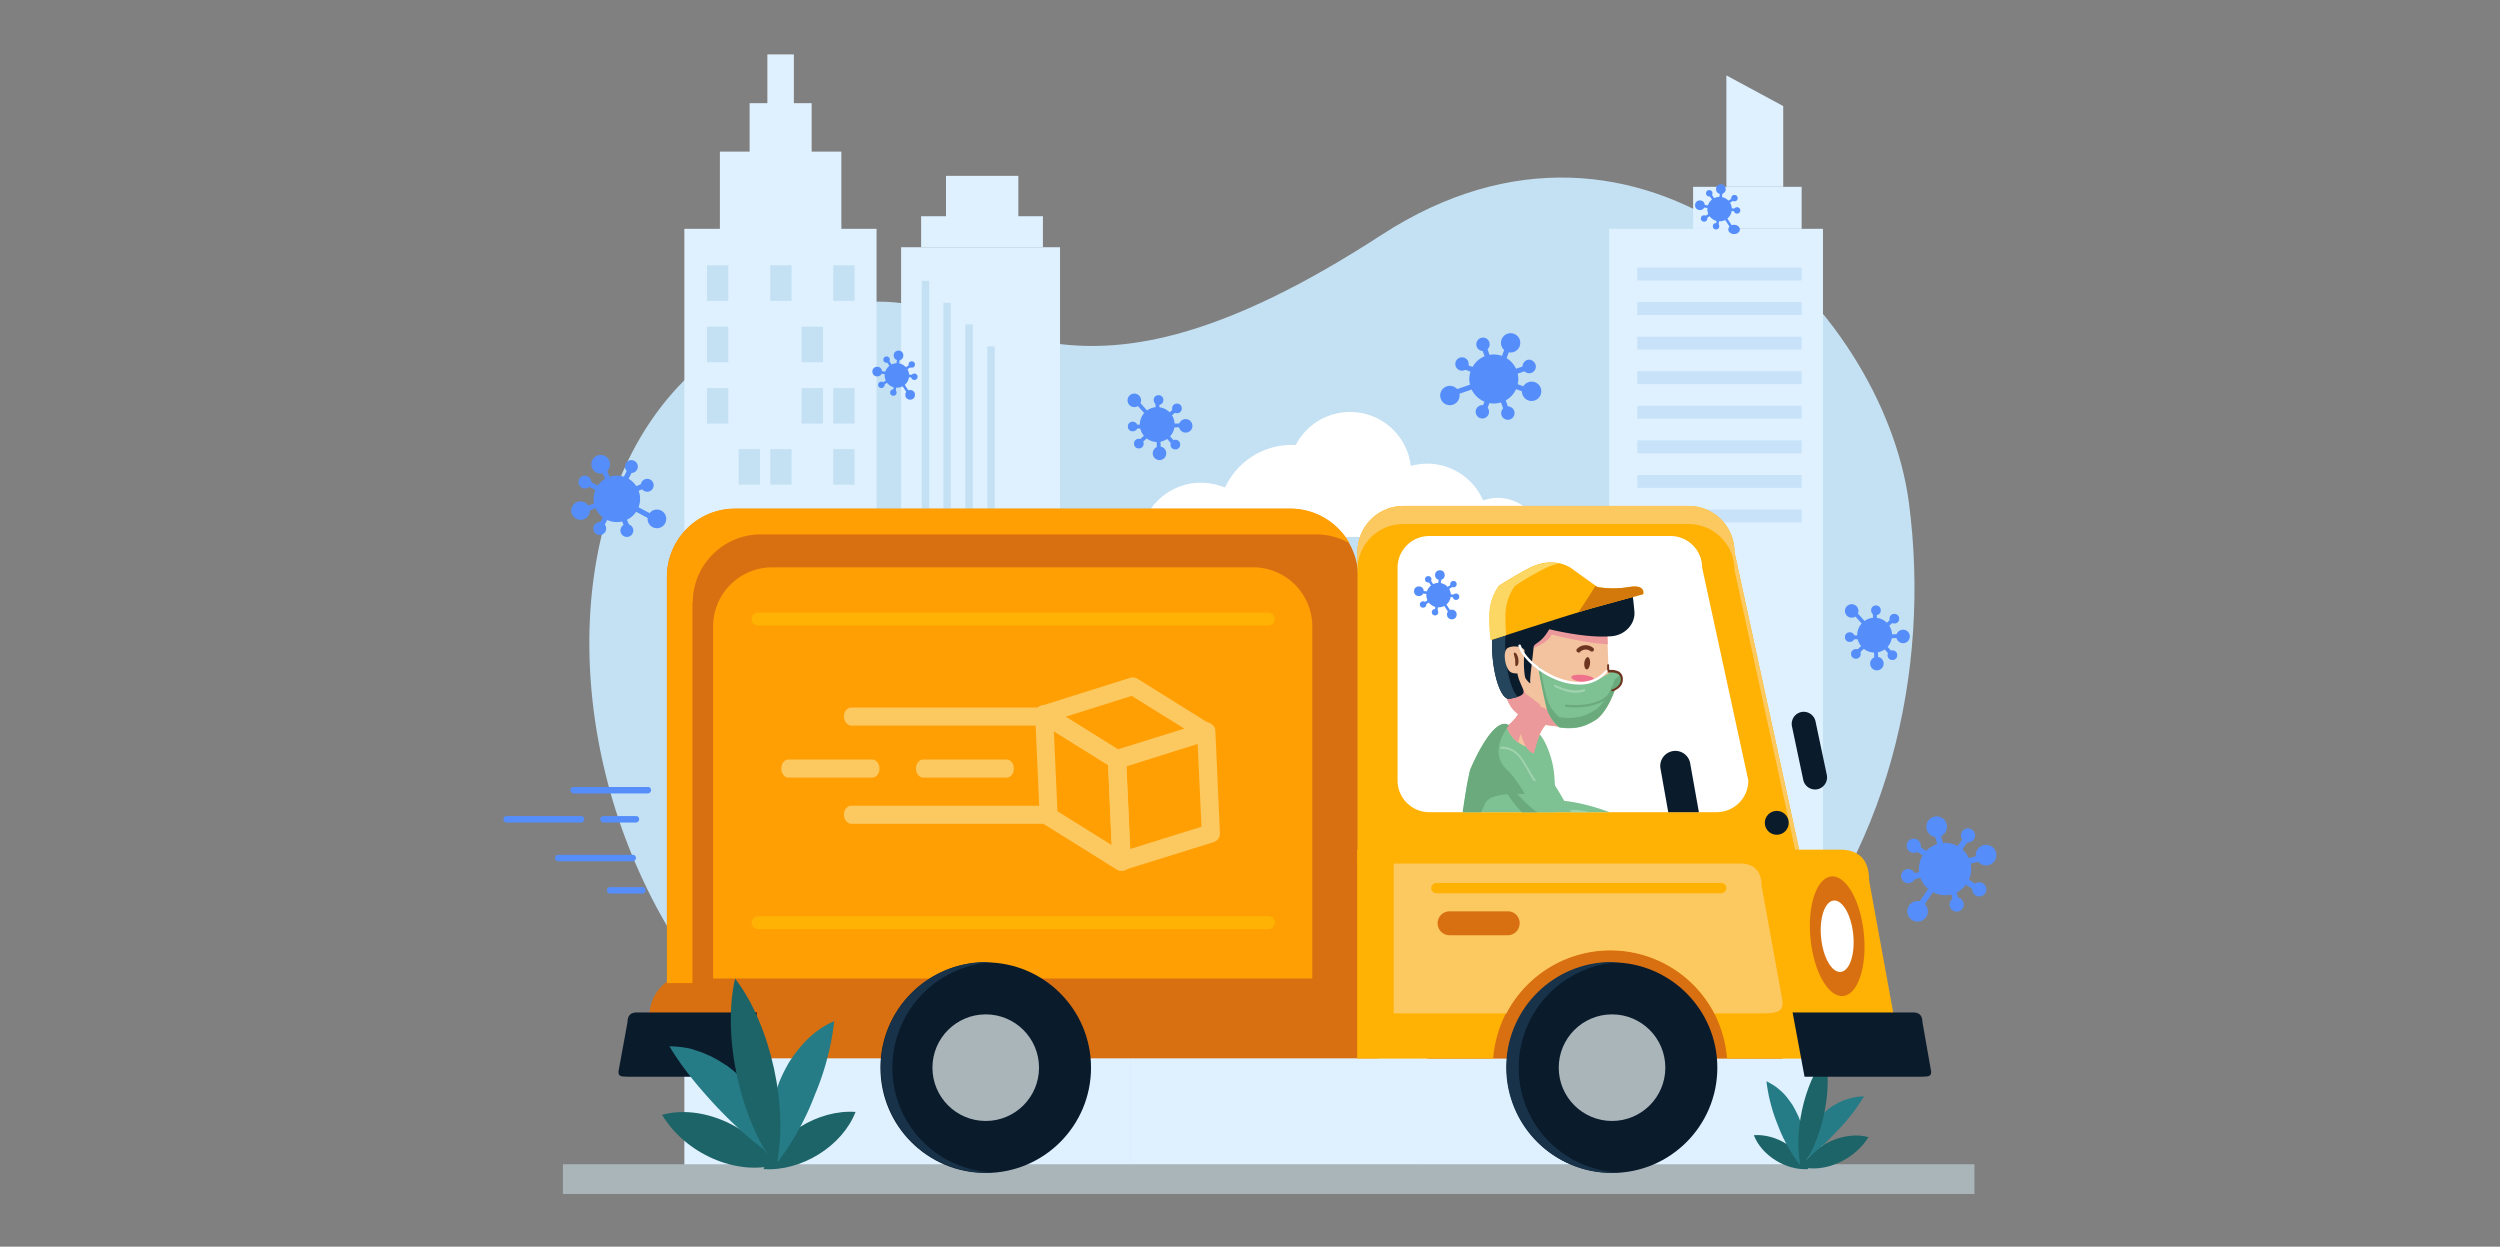 <svg xmlns="http://www.w3.org/2000/svg" xmlns:xlink="http://www.w3.org/1999/xlink" width="1115" height="556" viewBox="0 0 1115 556">
  <rect x="0" y="0" width="1115" height="556" fill="#808080" stroke="none"/>
  <defs>
    <clipPath id="clip-path">
      <path id="Path_2056" data-name="Path 2056" d="M452.149,331.753a14.141,14.141,0,0,1-14.118,14.118H309.818A14.141,14.141,0,0,1,295.7,331.753V236.818A14.141,14.141,0,0,1,309.818,222.7H417.431a14.141,14.141,0,0,1,14.118,14.118Z" transform="translate(-295.7 -222.7)"/>
    </clipPath>
  </defs>
  <g id="Group_408" data-name="Group 408" transform="translate(-9826 13903)">
    <rect id="Rectangle_386" data-name="Rectangle 386" width="1115" height="556" transform="translate(9826 -13903)" fill="none"/>
    <g id="OBJECTS" transform="translate(10050.553 -13878.737)">
      <g id="XMLID_1_">
        <path id="Path_2031" data-name="Path 2031" d="M569.6,473.28C464,585.5,279.751,569.224,205.128,546.318c-196.93-60.505-215.8-371.1-33.566-379.166,56.328-2.449,86,61.946,227.183-29.82,116.4-75.632,223.581,31.981,235.25,119.282C643.935,332.389,624.631,414.791,569.6,473.28Z" transform="translate(-7.189 -56.802)" fill="#c4e1f3"/>
        <path id="XMLID_6_" d="M216,240.339a27.322,27.322,0,0,1,27.083-24.49,29.481,29.481,0,0,1,10.8,2.161,32.771,32.771,0,0,1,29.82-19.016h1.729a27.275,27.275,0,0,1,51.285,9.364,29.965,29.965,0,0,1,7.2-1.008,27.3,27.3,0,0,1,25.066,16.423,19.161,19.161,0,0,1,6.483-1.152,19.531,19.531,0,0,1,19.448,17.431H216Z" transform="translate(67.942 -24.826)" fill="#fff"/>
        <g id="XMLID_7_" transform="translate(80.674)">
          <rect id="XMLID_395_" width="121.443" height="169.991" transform="translate(77.648 325.432)" fill="#dff1ff"/>
          <g id="XMLID_8_" transform="translate(96.664 54.167)">
            <rect id="XMLID_394_" width="70.878" height="248.215" transform="translate(0 31.837)" fill="#dff1ff"/>
            <rect id="XMLID_389_" width="54.311" height="13.83" transform="translate(8.932 18.008)" fill="#dff1ff"/>
            <rect id="XMLID_388_" width="32.269" height="23.626" transform="translate(20.024)" fill="#dff1ff"/>
            <rect id="Rectangle_318" data-name="Rectangle 318" width="3.313" height="155.441" transform="translate(9.22 46.82)" fill="#c4e1f3"/>
            <rect id="Rectangle_319" data-name="Rectangle 319" width="3.313" height="155.441" transform="translate(18.872 56.616)" fill="#c4e1f3"/>
            <rect id="XMLID_387_" width="3.313" height="155.441" transform="translate(28.668 66.268)" fill="#c4e1f3"/>
            <rect id="Rectangle_320" data-name="Rectangle 320" width="3.313" height="155.441" transform="translate(38.464 76.064)" fill="#c4e1f3"/>
          </g>
          <path id="XMLID_19_" d="M213.1,305.2l127.637,47.828V466.835H213.1Z" transform="translate(-14.009 28.443)" fill="#dff1ff"/>
          <g id="XMLID_20_" transform="translate(412.444 9.364)">
            <rect id="Rectangle_321" data-name="Rectangle 321" width="95.368" height="419.503" transform="translate(0 68.429)" fill="#dff1ff"/>
            <rect id="Rectangle_322" data-name="Rectangle 322" width="48.404" height="18.728" transform="translate(37.456 49.701)" fill="#dff1ff"/>
            <path id="XMLID_25_" d="M397.5,80.1l25.355,13.686V129.8H397.5Z" transform="translate(-345.206 -80.1)" fill="#dff1ff"/>
            <rect id="Rectangle_323" data-name="Rectangle 323" width="73.327" height="5.762" transform="translate(12.533 85.716)" fill="#c8e2f9"/>
            <rect id="Rectangle_324" data-name="Rectangle 324" width="73.327" height="5.762" transform="translate(12.533 101.13)" fill="#c8e2f9"/>
            <rect id="Rectangle_325" data-name="Rectangle 325" width="73.327" height="5.762" transform="translate(12.533 116.545)" fill="#c8e2f9"/>
            <rect id="Rectangle_326" data-name="Rectangle 326" width="73.327" height="5.762" transform="translate(12.533 131.959)" fill="#c8e2f9"/>
            <rect id="Rectangle_327" data-name="Rectangle 327" width="73.327" height="5.762" transform="translate(12.533 147.373)" fill="#c8e2f9"/>
            <rect id="Rectangle_328" data-name="Rectangle 328" width="73.327" height="5.762" transform="translate(12.533 162.788)" fill="#c8e2f9"/>
            <rect id="Rectangle_329" data-name="Rectangle 329" width="73.327" height="5.762" transform="translate(12.533 178.202)" fill="#c8e2f9"/>
            <rect id="Rectangle_330" data-name="Rectangle 330" width="73.327" height="5.762" transform="translate(12.533 193.617)" fill="#c8e2f9"/>
          </g>
          <rect id="XMLID_386_" width="85.716" height="205.862" transform="translate(326.728 289.561)" fill="#dff1ff"/>
          <g id="XMLID_26_" transform="translate(336.668 305.84)">
            <g id="XMLID_36_" transform="translate(14.118)">
              <rect id="Rectangle_331" data-name="Rectangle 331" width="9.508" height="15.847" transform="translate(42.21)" fill="#c8e2f9"/>
              <rect id="Rectangle_332" data-name="Rectangle 332" width="9.508" height="15.847" transform="translate(14.118)" fill="#c8e2f9"/>
              <rect id="Rectangle_333" data-name="Rectangle 333" width="9.508" height="15.847" fill="#c8e2f9"/>
            </g>
            <g id="XMLID_45_" transform="translate(0 27.371)">
              <g id="XMLID_41_">
                <rect id="XMLID_42_" width="9.508" height="15.847" transform="translate(56.327)" fill="#c8e2f9"/>
                <rect id="XMLID_43_" width="9.508" height="15.847" transform="translate(42.21)" fill="#c8e2f9"/>
                <rect id="XMLID_44_" width="9.508" height="15.847" fill="#c8e2f9"/>
              </g>
            </g>
            <g id="XMLID_50_" transform="translate(0 54.743)">
              <g id="XMLID_47_">
                <rect id="XMLID_48_" width="9.508" height="15.847" transform="translate(42.21)" fill="#c8e2f9"/>
                <rect id="XMLID_49_" width="9.508" height="15.847" fill="#c8e2f9"/>
              </g>
            </g>
            <g id="XMLID_51_" transform="translate(0 81.97)">
              <rect id="Rectangle_334" data-name="Rectangle 334" width="9.508" height="15.847" transform="translate(56.327)" fill="#c8e2f9"/>
              <rect id="XMLID_380_" width="9.508" height="15.847" transform="translate(42.21)" fill="#c8e2f9"/>
              <rect id="Rectangle_335" data-name="Rectangle 335" width="9.508" height="15.847" transform="translate(28.236)" fill="#dedfe0"/>
              <rect id="XMLID_379_" width="9.508" height="15.847" fill="#c8e2f9"/>
            </g>
          </g>
          <rect id="Rectangle_336" data-name="Rectangle 336" width="85.716" height="418.206" transform="translate(0 77.792)" fill="#dff1ff"/>
          <rect id="Rectangle_337" data-name="Rectangle 337" width="54.167" height="44.37" transform="translate(15.847 43.362)" fill="#dff1ff"/>
          <rect id="Rectangle_338" data-name="Rectangle 338" width="27.66" height="22.617" transform="translate(29.1 21.753)" fill="#dff1ff"/>
          <rect id="XMLID_378_" width="11.813" height="26.507" transform="translate(37.023)" fill="#dff1ff"/>
          <g id="XMLID_52_" transform="translate(10.084 94.071)">
            <g id="XMLID_60_" transform="translate(14.118 81.97)">
              <rect id="XMLID_377_" width="9.508" height="15.847" transform="translate(42.21)" fill="#c4e1f3"/>
              <rect id="Rectangle_339" data-name="Rectangle 339" width="9.508" height="15.847" transform="translate(14.118)" fill="#c4e1f3"/>
              <rect id="XMLID_376_" width="9.508" height="15.847" fill="#c4e1f3"/>
            </g>
            <g id="XMLID_61_" transform="translate(0 54.743)">
              <rect id="XMLID_375_" width="9.508" height="15.847" transform="translate(56.327)" fill="#c4e1f3"/>
              <rect id="Rectangle_340" data-name="Rectangle 340" width="9.508" height="15.847" transform="translate(42.21)" fill="#c4e1f3"/>
              <rect id="Rectangle_341" data-name="Rectangle 341" width="9.508" height="15.847" fill="#c4e1f3"/>
            </g>
            <g id="XMLID_65_" transform="translate(0 27.371)">
              <rect id="Rectangle_342" data-name="Rectangle 342" width="9.508" height="15.847" transform="translate(42.21)" fill="#c4e1f3"/>
              <rect id="Rectangle_343" data-name="Rectangle 343" width="9.508" height="15.847" fill="#c4e1f3"/>
            </g>
            <g id="XMLID_69_">
              <rect id="XMLID_374_" width="9.508" height="15.847" transform="translate(56.327)" fill="#c4e1f3"/>
              <rect id="Rectangle_344" data-name="Rectangle 344" width="9.508" height="15.847" transform="translate(42.21)" fill="#dff1ff"/>
              <rect id="Rectangle_345" data-name="Rectangle 345" width="9.508" height="15.847" transform="translate(28.236)" fill="#c4e1f3"/>
              <rect id="Rectangle_346" data-name="Rectangle 346" width="9.508" height="15.847" fill="#c4e1f3"/>
            </g>
          </g>
          <g id="XMLID_72_" transform="translate(83.987 337.101)">
            <g id="XMLID_77_">
              <rect id="XMLID_373_" width="9.508" height="15.847" transform="translate(92.487)" fill="#dedfe0"/>
              <rect id="XMLID_372_" width="9.508" height="15.847" transform="translate(77.072)" fill="#dff1ff"/>
              <rect id="XMLID_371_" width="9.508" height="15.847" transform="translate(61.658)" fill="#dff1ff"/>
              <rect id="Rectangle_347" data-name="Rectangle 347" width="9.508" height="15.847" transform="translate(30.829)" fill="#dff1ff"/>
              <rect id="Rectangle_348" data-name="Rectangle 348" width="9.508" height="15.847" transform="translate(15.414)" fill="#dff1ff"/>
              <rect id="Rectangle_349" data-name="Rectangle 349" width="9.508" height="15.847" fill="#dedfe0"/>
            </g>
            <g id="XMLID_78_" transform="translate(0 24.202)">
              <rect id="XMLID_370_" width="9.508" height="15.847" transform="translate(77.072)" fill="#dff1ff"/>
              <rect id="XMLID_369_" width="9.508" height="15.847" transform="translate(46.243)" fill="#dff1ff"/>
              <rect id="Rectangle_350" data-name="Rectangle 350" width="9.508" height="15.847" transform="translate(30.829)" fill="#c4e1f3"/>
              <rect id="Rectangle_351" data-name="Rectangle 351" width="9.508" height="15.847" transform="translate(15.414)" fill="#dff1ff"/>
              <rect id="Rectangle_352" data-name="Rectangle 352" width="9.508" height="15.847" fill="#dff1ff"/>
            </g>
            <g id="XMLID_83_" transform="translate(15.414 48.404)">
              <rect id="XMLID_368_" width="9.508" height="15.847" transform="translate(77.072)" fill="#dff1ff"/>
              <rect id="XMLID_145_" width="9.508" height="15.847" transform="translate(61.658)" fill="#dff1ff"/>
              <rect id="Rectangle_353" data-name="Rectangle 353" width="9.508" height="15.847" transform="translate(15.414)" fill="#dedfe0"/>
              <rect id="Rectangle_354" data-name="Rectangle 354" width="9.508" height="15.847" fill="#c4e1f3"/>
            </g>
            <g id="XMLID_89_" transform="translate(0 72.606)">
              <rect id="XMLID_144_" width="9.508" height="15.847" transform="translate(92.487)" fill="#dff1ff"/>
              <rect id="XMLID_143_" width="9.508" height="15.847" transform="translate(61.658)" fill="#dff1ff"/>
              <rect id="XMLID_142_" width="9.508" height="15.847" transform="translate(46.243)" fill="#dedfe0"/>
              <rect id="Rectangle_355" data-name="Rectangle 355" width="9.508" height="15.847" transform="translate(30.829)" fill="#dedfe0"/>
              <rect id="Rectangle_356" data-name="Rectangle 356" width="9.508" height="15.847" transform="translate(15.414)" fill="#c4e1f3"/>
              <rect id="Rectangle_357" data-name="Rectangle 357" width="9.508" height="15.847" fill="#c4e1f3"/>
            </g>
          </g>
        </g>
        <g id="XMLID_93_" transform="translate(0 326.728)">
          <path id="XMLID_98_" d="M74.174,303.281H41.041a1.441,1.441,0,0,1,0-2.881H74.174a1.361,1.361,0,0,1,1.441,1.441A1.549,1.549,0,0,1,74.174,303.281Z" transform="translate(-9.78 -300.4)" fill="#558efa"/>
          <path id="XMLID_99_" d="M69.474,324.281H36.341a1.441,1.441,0,1,1,0-2.881H69.474a1.361,1.361,0,0,1,1.441,1.441A1.444,1.444,0,0,1,69.474,324.281Z" transform="translate(-11.85 -291.147)" fill="#558efa"/>
          <path id="XMLID_100_" d="M53.474,312.281H20.341a1.441,1.441,0,1,1,0-2.881H53.474a1.361,1.361,0,0,1,1.441,1.441A1.444,1.444,0,0,1,53.474,312.281Z" transform="translate(-18.9 -296.435)" fill="#558efa"/>
          <path id="XMLID_101_" d="M64.747,312.281H50.341a1.441,1.441,0,1,1,0-2.881H64.747a1.361,1.361,0,0,1,1.441,1.441A1.444,1.444,0,0,1,64.747,312.281Z" transform="translate(-5.682 -296.435)" fill="#558efa"/>
          <path id="XMLID_102_" d="M66.747,334.281H52.341a1.441,1.441,0,0,1,0-2.881H66.747a1.361,1.361,0,0,1,1.441,1.441A1.444,1.444,0,0,1,66.747,334.281Z" transform="translate(-4.801 -286.741)" fill="#558efa"/>
        </g>
        <rect id="XMLID_141_" width="629.542" height="13.254" transform="translate(26.507 494.99)" fill="#aab5ba"/>
        <g id="XMLID_103_" transform="translate(557.656 446.874)">
          <path id="Path_2032" data-name="Path 2032" d="M406,408.216h0c3.457,9.076,14.406,15.847,24.346,15.126h0C426.745,414.267,415.94,407.5,406,408.216Z" transform="translate(-406 -373.065)" fill="#1d6468"/>
          <path id="Path_2033" data-name="Path 2033" d="M450.665,409.023h0c-10.372-2.881-23.914,3.025-29.965,13.254h0C431.072,425.158,444.47,419.107,450.665,409.023Z" transform="translate(-399.523 -373.008)" fill="#1d6468"/>
          <path id="Path_2034" data-name="Path 2034" d="M409.9,391.5h0a75.841,75.841,0,0,0,5.042,19.448,68.671,68.671,0,0,0,9.8,17.719h0a21.592,21.592,0,0,0,1.441-4.61,31.945,31.945,0,0,0,.432-5.33,37.154,37.154,0,0,0-.576-5.618,41.877,41.877,0,0,0-1.729-5.618c-.864-1.873-1.729-3.6-2.737-5.33a54.906,54.906,0,0,0-3.457-4.61,31.416,31.416,0,0,0-4.034-3.6A39.7,39.7,0,0,0,409.9,391.5Z" transform="translate(-404.282 -380.407)" fill="#257c86"/>
          <path id="Path_2035" data-name="Path 2035" d="M448.56,396.2h0a20.849,20.849,0,0,0-5.042.576c-.432.144-.864.144-1.3.288l-1.3.432a19.247,19.247,0,0,0-2.593,1.009l-.72.288-.576.288c-.432.288-.864.432-1.3.72a23.442,23.442,0,0,0-2.449,1.585,37.534,37.534,0,0,0-4.466,3.89,36.189,36.189,0,0,0-3.6,4.61,23.306,23.306,0,0,0-1.441,2.593,5.121,5.121,0,0,0-.576,1.3l-.288.576-.288.72-.864,2.593a4.207,4.207,0,0,0-.288,1.3c-.144.432-.144.864-.288,1.3a30.457,30.457,0,0,0-.288,5.042h0a87.625,87.625,0,0,0,15.27-13.254A85.719,85.719,0,0,0,448.56,396.2Z" transform="translate(-399.435 -378.337)" fill="#257c86"/>
          <path id="Path_2036" data-name="Path 2036" d="M431.767,383.8h0c-9.508,12.389-14.406,34.574-10.8,49.845h0C430.47,421.256,435.224,398.926,431.767,383.8Z" transform="translate(-399.93 -383.8)" fill="#1d6468"/>
        </g>
        <g id="XMLID_105_" transform="translate(51.285 201.396)">
          <g id="XMLID_106_">
            <rect id="XMLID_109_" width="158.466" height="66.268" transform="translate(360.726 180.219)" fill="#d87012"/>
            <g id="XMLID_110_">
              <path id="XMLID_111_" d="M406.675,377.072A18.844,18.844,0,0,1,387.8,395.944H82.972A18.844,18.844,0,0,1,64.1,377.072h0A18.844,18.844,0,0,1,82.972,358.2H387.8a18.937,18.937,0,0,1,18.872,18.872Z" transform="translate(-50.27 -149.601)" fill="#d87012"/>
              <g id="XMLID_112_">
                <path id="XMLID_113_" d="M377.789,425.78V244.7a30.4,30.4,0,0,0-30.4-30.4H99.9a30.4,30.4,0,0,0-30.4,30.4V425.924H377.789Z" transform="translate(-47.891 -213.003)" fill="#d87012"/>
                <path id="XMLID_116_" d="M81.025,256.121a30.4,30.4,0,0,1,30.4-30.4h247.5a30.921,30.921,0,0,1,14.982,3.89A30.287,30.287,0,0,0,347.536,214.2H99.9a30.4,30.4,0,0,0-30.4,30.4V425.824H80.881v-169.7Z" transform="translate(-47.891 -213.048)" fill="#ff9f03"/>
                <g id="XMLID_117_">
                  <path id="XMLID_120_" d="M481.239,371.146A20.443,20.443,0,0,1,460.782,391.6H303.757A20.443,20.443,0,0,1,283.3,371.146V233.857A20.443,20.443,0,0,1,303.757,213.4h127.2a20.443,20.443,0,0,1,20.457,20.457Z" transform="translate(46.309 -213.4)" fill="#ffb104"/>
                  <path id="XMLID_123_" d="M303.757,221.467H430.962a20.443,20.443,0,0,1,20.457,20.457l29.1,134.264a19.377,19.377,0,0,0,.72-5.042l-29.82-137.289A20.443,20.443,0,0,0,430.962,213.4H303.757A20.443,20.443,0,0,0,283.3,233.857v8.067A20.351,20.351,0,0,1,303.757,221.467Z" transform="translate(46.309 -213.4)" fill="#fcc860"/>
                  <path id="XMLID_126_" d="M524.645,405.516c0,5.906-1.873,7.491-13.109,7.491H448.149a53.413,53.413,0,0,0-5.762-20.312,52.345,52.345,0,0,0-92.775,0,53.415,53.415,0,0,0-5.762,20.312H283.2V319.8H498.426c11.381,0,13.109,7.923,13.109,13.83Z" transform="translate(46.265 -166.52)" fill="#ffb104"/>
                  <path id="XMLID_127_" d="M475.912,374.522c0-1.873-.576-4.322-4.034-4.322H418l5.33,28.668h52.438c3.457,0,4.034-.432,4.034-2.3Z" transform="translate(105.658 -144.314)" fill="#0a1b2c"/>
                  <path id="XMLID_128_" d="M58.534,374.522c0-1.873.576-4.322,4.034-4.322H116.3l-5.33,28.668H58.534c-3.457,0-4.034-.432-4.034-2.3Z" transform="translate(-54.5 -144.314)" fill="#0a1b2c"/>
                  <ellipse id="Ellipse_32" data-name="Ellipse 32" cx="11.957" cy="26.795" rx="11.957" ry="26.795" transform="translate(528.999 166.423) rotate(-5.687)" fill="#d87012"/>
                  <path id="XMLID_132_" d="M467.948,385.614c0,4.178-1.3,5.33-9.508,5.33H437.552a52.345,52.345,0,0,0-92.775,0H294.5V324.1H449.076c8.067,0,9.508,5.762,9.508,9.94Z" transform="translate(51.244 -164.626)" fill="#fcc860"/>
                  <g id="XMLID_133_" transform="translate(347.473 13.398)">
                    <path id="XMLID_134_" d="M452.149,331.753a14.141,14.141,0,0,1-14.118,14.118H309.818A14.141,14.141,0,0,1,295.7,331.753V236.818A14.141,14.141,0,0,1,309.818,222.7H417.431a14.141,14.141,0,0,1,14.118,14.118Z" transform="translate(-295.7 -222.7)" fill="#fff"/>
                    <g id="XMLID_135_">
                      <g id="XMLID_136_" clip-path="url(#clip-path)">
                        <g id="XMLID_137_" transform="translate(26.139 11.764)">
                          <path id="XMLID_138_" d="M360.076,273.7h-1.152c-13.4-.72-18.584-8.644-18.728-8.932l-5.762-6.915a.509.509,0,1,1,.72-.72l5.762,7.059c.144.144,5.042,7.923,18.008,8.5,8.932.432,13.254-4.61,13.254-4.754a.509.509,0,0,1,.72.72C372.753,268.946,368.575,273.7,360.076,273.7Z" transform="translate(-304.821 -219.341)" fill="#fff"/>
                          <g id="XMLID_139_">
                            <g id="XMLID_140_" transform="translate(0.131)">
                              <path id="XMLID_146_" d="M399.391,329.149c-18.3-14.838-40.337-17.431-42.354-17.575A156.627,156.627,0,0,0,341.623,289.1L325.2,295.006S331.107,315.9,352,326.7a18.534,18.534,0,0,0,6.483,2.3c6.771,2.737,17,4.466,26.075,7.491C395.357,340.385,407.746,335.92,399.391,329.149Zm-41.921-16.855h0a.141.141,0,0,1-.144-.144Z" transform="translate(-308.972 -205.208)" fill="#7ec193"/>
                              <path id="XMLID_151_" d="M355.662,354.038v1.008c-.72,4.754-12.965,2.161-24.922-.576-6.195-1.441-12.245-3.025-16.711-3.6-.576,0,1.585-22.906,4.61-43.218h0c.432-2.161.864-4.178,1.3-6.195,0,0,7.779-19.016,14.55-20.457h0a14.367,14.367,0,0,1,2.3.288,17.422,17.422,0,0,1,2.593.72c3.169,1.008,6.627.864,9.8,2.017a3.417,3.417,0,0,1,1.729,1.3c3.025,3.169,5.906,11.237,6.483,17,1.729,14.694-1.441,34.863-1.729,43.65a72.357,72.357,0,0,0,0,7.923h0Z" transform="translate(-313.935 -208.777)" fill="#7ec193"/>
                              <path id="XMLID_154_" d="M384.553,329.2c-9.076-3.169-19.3-4.754-26.075-7.491a18.532,18.532,0,0,1-6.483-2.3c-14.406-7.491-21.609-19.736-24.778-26.507l-2.017.72s5.906,20.889,26.8,31.693a18.531,18.531,0,0,0,6.483,2.3c6.771,2.737,17,4.466,26.075,7.491,10.228,3.457,21.9-.288,15.991-6.483C397.518,330.644,390.747,331.22,384.553,329.2Z" transform="translate(-308.972 -203.534)" fill="#6aaa7c"/>
                              <g id="XMLID_155_" transform="translate(14.643)">
                                <path id="XMLID_156_" d="M378.516,280.506c-2.017,5.762-4.9,10.8-8.211,13.4-.288.144-.432.288-.72.432-4.322,2.737-11.957,3.457-19.3,2.449-6.915-.864-13.4-3.313-16.711-6.771-7.779-8.067-8.067-34.43,1.3-40.481,7.491-4.9,30.541-2.737,40.049,2.881l.72,18.728.144,1.152h0a11.125,11.125,0,0,1,1.441-.144h.72a17.817,17.817,0,0,1,2.593.288.529.529,0,0,1-.144.432,3.279,3.279,0,0,1,1.3,2.161A5.516,5.516,0,0,1,378.516,280.506Z" transform="translate(-322.477 -223.842)" fill="#f3c29e"/>
                                <path id="Path_2037" data-name="Path 2037" d="M349.5,266.736c-.144.864,2.161,1.873,4.9,2.161,2.881.288,5.186-.144,5.33-1.008s-2.161-1.873-4.9-2.161c-2.881-.288-5.33.144-5.33,1.008" transform="translate(-312.911 -215.546)" fill="#ef728d"/>
                                <path id="Path_2038" data-name="Path 2038" d="M334.254,281.4a24.448,24.448,0,0,1-4.754,4.754,14.367,14.367,0,0,0,12.533,9.8,17.719,17.719,0,0,1,.864-3.169,41.152,41.152,0,0,1,1.729-3.89,19.408,19.408,0,0,1,5.33-6.483,7.927,7.927,0,0,1,1.3-1.008l-12.533-9.8a22.228,22.228,0,0,1-.72,2.449,29.324,29.324,0,0,1-2.449,5.474c-.576.72-.864,1.3-1.3,1.873" transform="translate(-321.721 -212.919)" fill="#f3c29e"/>
                                <path id="Path_2039" data-name="Path 2039" d="M344.67,276.454l-6.195-4.754a22.22,22.22,0,0,1-.72,2.449,29.315,29.315,0,0,1-2.449,5.474,12.022,12.022,0,0,1-1.152,1.729,24.45,24.45,0,0,1-4.754,4.754,16.076,16.076,0,0,0,5.186,7.2,34.3,34.3,0,0,1,10.084-16.855" transform="translate(-321.765 -212.875)" fill="#ec999b"/>
                                <path id="Path_2040" data-name="Path 2040" d="M336.622,273.4a75.014,75.014,0,0,1-4.322,8.067c1.729,4.178,3.313,14.838,8.067,15.847.432-1.152,2.161-7.923,2.881-9.22a19.41,19.41,0,0,1,5.33-6.483V278.73l-2.593-1.152Z" transform="translate(-320.487 -212.126)" fill="#ec999b"/>
                                <path id="Path_2041" data-name="Path 2041" d="M355.86,286.892c-9.652-2.737-17.143-10.8-20.168-19.592-2.737.432-4.754,1.441-7.491,1.152.864,5.186,2.593,9.94,5.186,12.533,5.186,5.33,18.44,8.067,28.092,6.771a17.664,17.664,0,0,1-5.618-.864" transform="translate(-322.294 -214.813)" fill="#ec999b"/>
                                <path id="Path_2042" data-name="Path 2042" d="M371.391,252.517c-7.347-4.322-22.617-6.627-32.7-5.186a28.828,28.828,0,0,0-2.881,5.618c-.288,1.873,2.017,9.364,2.017,9.364s7.347-2.449,8.932-6.339c0,0,15.7,4.034,25.066,4.322Z" transform="translate(-318.953 -223.801)" fill="#ec999b"/>
                                <path id="Path_2043" data-name="Path 2043" d="M377.974,260.735c5.762-.576,10.516-5.618,9.8-11.381,0-.144-.576-6.195-.72-6.195-14.694-2.3-27.083-11.669-48.26,1.3a7.6,7.6,0,0,0-8.355-.144c-4.61,2.737-5.186,13.974-2.161,18.152l11.669-7.491c.144.144,23.05,7.2,38.032,5.762" transform="translate(-323.087 -227.841)" fill="#0a1b2c"/>
                                <path id="Path_2044" data-name="Path 2044" d="M333.24,241.7c-13.974,6.051-7.635,46.531-.432,45.235,12.245-2.3,2.449-4.322,3.169-15.847s5.618-2.737,5.618-2.737.576-11.525,3.313-13.686c2.881-2.305.432-3.89,0-4.034-.288-.288-11.669-8.932-11.669-8.932" transform="translate(-323.732 -226.093)" fill="#0a1b2c"/>
                                <path id="Path_2045" data-name="Path 2045" d="M346.313,253.262,347.9,247.5a25.772,25.772,0,0,0-7.2,1.729c-3.746,2.161-6.195,11.381-6.195,11.381l.288,4.466s.144,8.788.864,10.084,2.449,2.881,2.161,2.017c-.432-.864,1.3-13.109,1.441-15.558s3.025-1.3,7.059-8.356h0" transform="translate(-319.518 -223.537)" fill="#0a1b2c"/>
                                <path id="XMLID_157_" d="M336.121,243.861c-1.585-1.3-2.881-2.161-2.881-2.161-13.974,6.051-7.635,46.531-.432,45.235a26.683,26.683,0,0,0,3.6-.864C330.935,280.6,327.334,252.937,336.121,243.861Z" transform="translate(-323.732 -226.093)" fill="#24455b"/>
                                <path id="XMLID_160_" d="M324.925,265.489s33.278-10.8,44.8-14.118l23.05-6.339s1.3-4.466-6.339-3.169a43.15,43.15,0,0,1-14.118,0l-10.66-7.635s-7.779-7.059-20.024-.72c-8.067,4.322-13.254,7.779-13.254,7.779a23.017,23.017,0,0,0-4.178,12.677C324.061,263.761,324.925,265.489,324.925,265.489Z" transform="translate(-324.061 -230.866)" fill="#ffb104"/>
                                <path id="XMLID_163_" d="M331.3,254.073a23.017,23.017,0,0,1,4.178-12.677,113.7,113.7,0,0,1,13.254-7.779,28.6,28.6,0,0,1,6.339-2.3c-3.457-.72-8.067-.576-13.542,2.3-8.067,4.322-13.254,7.779-13.254,7.779a23.017,23.017,0,0,0-4.178,12.677c0,9.8.72,11.381.72,11.381s2.737-.864,6.771-2.161C331.447,261.564,331.3,258.827,331.3,254.073Z" transform="translate(-324.1 -230.831)" fill="#fcd763"/>
                                <path id="XMLID_166_" d="M374.173,238.676a43.15,43.15,0,0,1-14.118,0l-.72-.576c-2.449,4.034-5.042,7.923-7.635,11.813,2.305-.72,4.322-1.3,5.762-1.729l23.05-6.339S381.809,237.38,374.173,238.676Z" transform="translate(-311.939 -227.679)" fill="#d3780b"/>
                                <path id="XMLID_167_" d="M352.119,259.8c-.288,0-.432-.144-.72-.288a.962.962,0,0,1,0-1.441,5.335,5.335,0,0,1,7.059-.432.939.939,0,1,1-1.008,1.585,3.57,3.57,0,0,0-4.61.144C352.552,259.8,352.408,259.8,352.119,259.8Z" transform="translate(-312.215 -219.561)" fill="#6c351f"/>
                                <path id="Path_2046" data-name="Path 2046" d="M353.508,262.793c-.144,1.441.288,2.737,1.008,2.881s1.441-1.008,1.585-2.593c.144-1.441-.288-2.737-1.008-2.881-.72,0-1.441,1.152-1.585,2.593" transform="translate(-311.155 -217.942)" fill="#6c351f"/>
                                <path id="Path_2047" data-name="Path 2047" d="M335,258.1" transform="translate(-319.297 -218.867)" fill="#f3c29e"/>
                                <path id="Path_2048" data-name="Path 2048" d="M337.7,258.635c-.432-1.441-4.61-2.449-7.347-1.152-2.737,1.441-1.3,9.508,1.3,10.949,2.017,1.152,6.339-.144,5.33.864" transform="translate(-321.996 -219.402)" fill="#f3c29e"/>
                                <path id="Path_2049" data-name="Path 2049" d="M333.724,261.681c.288,1.585-.144,3.025-.864,3.169s-.432-1.3-.576-3.025c-.288-1.585-1.008-2.881-.288-3.025.72,0,1.585,1.3,1.729,2.881" transform="translate(-320.758 -218.559)" fill="#6c351f"/>
                                <path id="XMLID_170_" d="M373.412,273.284c-2.017,5.762-4.9,10.8-8.211,13.4-.288.144-.432.288-.72.432-4.322,2.737-8.5,4.178-15.847,3.169a17.8,17.8,0,0,1-5.762-8.932c-1.008-3.746-3.89-17.287-3.457-18.152a41.363,41.363,0,0,0,5.474,4.034c13.11,6.051,19.16,3.025,27.371-2.017h.72a17.817,17.817,0,0,1,2.593.288.529.529,0,0,1-.144.432,3.279,3.279,0,0,1,1.3,2.161C376.869,270.979,374.708,272.564,373.412,273.284Z" transform="translate(-317.372 -216.62)" fill="#7ec193"/>
                                <path id="XMLID_173_" d="M375.853,266.557a8.246,8.246,0,0,1-2.449,2.161c-2.017,5.762-4.9,10.8-8.211,13.4-.288.144-.432.288-.72.432-4.322,2.737-8.5,4.178-15.847,3.169a17.8,17.8,0,0,1-5.762-8.932c-.576-2.3-2.017-8.5-2.737-13.109a5.205,5.205,0,0,1-.72-.576c-.288,1.008,2.593,14.406,3.457,18.152a17.1,17.1,0,0,0,5.762,8.932c7.347,1.008,11.525-.432,15.847-3.169a3.145,3.145,0,0,1,.72-.432c3.313-2.593,6.339-7.635,8.211-13.4A5.169,5.169,0,0,0,376.574,268,4.507,4.507,0,0,0,375.853,266.557Z" transform="translate(-317.365 -216.664)" fill="#6aaa7c"/>
                                <path id="XMLID_174_" d="M362.9,274.5c-.144,0-.432-.144-.432-.288a.425.425,0,0,1,.288-.576c.144,0,4.322-1.3,3.89-5.042a2.672,2.672,0,0,0-1.008-1.729c-1.585-1.152-4.322-.72-4.322-.72-.288,0-.432-.144-.576-.432a13.351,13.351,0,0,1-.144-2.881.382.382,0,0,1,.432-.432.46.46,0,0,1,.432.432,7.137,7.137,0,0,0,.144,2.161,6.469,6.469,0,0,1,4.61,1.008,3.4,3.4,0,0,1,1.3,2.3c.72,4.754-4.466,6.195-4.61,6.195Z" transform="translate(-308.018 -216.972)" fill="#6c351f"/>
                              </g>
                              <path id="XMLID_177_" d="M355.639,354.973c-2.449.432-10.372-2.017-9.8-.144-4.61.864-9.8.432-14.982-.432-6.195-1.008-12.245-2.593-16.711-3.313-.72-.144,1.008-24.922,4.61-43.506h0c.432-2.161.864-4.178,1.3-6.195,0,0,7.779-19.016,14.55-20.457h0a3.251,3.251,0,0,1,2.3.288c.144,0,.288.144.432.288,0,0-9.94,11.669-.72,20.024,3.746,3.457,7.779,10.66,7.779,10.66s-13.4-1.008-16.855,3.025c-3.313,4.034-8.067,21.321-4.9,26.219,4.466,6.915,25.643,7.2,33.134,12.533h0a2.531,2.531,0,0,1,.72.576A.974.974,0,0,1,355.639,354.973Z" transform="translate(-313.912 -208.848)" fill="#6aaa7c"/>
                            </g>
                            <g id="XMLID_178_" transform="translate(0 117.909)">
                              <path id="Path_2050" data-name="Path 2050" d="M392.6,315.431s.864-.144,1.873,1.008a2.377,2.377,0,0,1,.432,2.449,3.067,3.067,0,0,1,2.449,1.873,1.715,1.715,0,0,1-.72,2.593s-1.008-.864-5.474-1.441-6.915,1.441-6.915,1.441-3.6,2.449-3.746,6.483h0s2.881,2.881,2.737,4.61-1.3,2.593-2.161,1.3-5.474-7.779-5.474-7.779h0c-2.593-3.025-1.008-9.94,1.585-11.381,6.771-3.746,12.389-4.322,14.262-3.6a2.23,2.23,0,0,1,1.152,2.449" transform="translate(-287.216 -312.714)" fill="#f3c29e"/>
                              <g id="XMLID_179_" transform="translate(0 23.606)">
                                <g id="XMLID_180_" transform="translate(60.929 85.86)">
                                  <path id="Path_2051" data-name="Path 2051" d="M356.8,392.9s-.288-.288-.576.864c-.288,1.3.144,6.195,1.008,7.2s21.321,1.441,21.9-.576c.576-1.873-16.279-9.8-16.279-9.8Z" transform="translate(-356.138 -387.863)" fill="#0a2544"/>
                                  <path id="Path_2052" data-name="Path 2052" d="M363.547,388.7l.576,3.89a7.718,7.718,0,0,1-7.347,1.152l-.576-3.89Z" transform="translate(-356.111 -388.7)" fill="#f2c5ba"/>
                                </g>
                                <path id="Path_2053" data-name="Path 2053" d="M344.465,330.785,314.357,329.2s-3.313,13.542,6.915,24.2c5.042,5.042,21.465,6.771,27.227,7.2a103.867,103.867,0,0,0,16.423.144l8.5,55.9s9.508-.144,10.949-3.89l-2.017-63.1a.446.446,0,0,1-.288-.144C381.921,340.725,372.269,333.522,344.465,330.785Z" transform="translate(-313.845 -329.056)" fill="#3e74ca"/>
                                <path id="Path_2054" data-name="Path 2054" d="M374.962,412.367,367.183,355.9a124.723,124.723,0,0,1-16.423-.144c-5.762-.432-22.329-2.017-27.227-7.2a26.281,26.281,0,0,1-7.491-19.3l-1.585-.144s-3.313,13.542,6.915,24.2c5.042,5.042,21.465,6.771,27.227,7.2a103.867,103.867,0,0,0,16.423.144l7.779,56.472s10.516.576,11.957-3.313l-.576-1.585C381.156,414.384,374.962,412.367,374.962,412.367Z" transform="translate(-313.8 -329.1)" fill="#2f64af"/>
                              </g>
                            </g>
                          </g>
                        </g>
                        <path id="XMLID_181_" d="M366.8,271.846c-4.466,4.61-12.821,5.042-18.872,4.466-.576,0-.576.864,0,1.008,6.195.72,14.838,0,19.592-4.754A.509.509,0,0,0,366.8,271.846Z" transform="translate(-272.877 -201.113)" fill="#6aaa7c"/>
                        <path id="XMLID_186_" d="M357.493,270.691c-4.322,1.441-8.644,0-12.677-1.873a.483.483,0,1,0-.432.864c4.178,2.017,8.788,3.6,13.4,2.017C358.357,271.411,358.069,270.546,357.493,270.691Z" transform="translate(-274.37 -202.406)" fill="#9fd3ae"/>
                        <path id="XMLID_189_" d="M343.2,302.595c-4.322-5.762-6.483-14.838-15.27-14.694-.576,0-.576,1.008,0,1.008,8.355-.288,10.372,8.644,14.406,14.118C342.77,303.6,343.635,303.027,343.2,302.595Z" transform="translate(-281.689 -193.973)" fill="#9fd3ae"/>
                        <path id="XMLID_192_" d="M374.411,314.419c-8.067-2.593-16.135-7.2-24.778-6.915-.576,0-.576,1.008,0,1.008,8.644-.288,16.567,4.178,24.49,6.771C374.7,315.571,374.987,314.707,374.411,314.419Z" transform="translate(-272.128 -185.341)" fill="#9fd3ae"/>
                        <path id="Path_2055" data-name="Path 2055" d="M376.388,327.608a2.34,2.34,0,0,1-3.025,1.729h0a2.34,2.34,0,0,1-1.729-3.025l2.737-10.949a2.34,2.34,0,0,1,3.025-1.729h0a2.34,2.34,0,0,1,1.729,3.025Z" transform="translate(-262.293 -182.684)" fill="#ffb104"/>
                        <path id="XMLID_196_" d="M378.388,314.1v.144l-2.737,10.949a2.435,2.435,0,0,1-4.034,1.152,2.3,2.3,0,0,0,1.873,2.737,2.581,2.581,0,0,0,3.025-1.729l2.737-10.949A2.75,2.75,0,0,0,378.388,314.1Z" transform="translate(-262.275 -182.429)" fill="#fc9609"/>
                        <path id="XMLID_199_" d="M323.7,330.8s-.72,8.5,14.262,10.372c14.982,2.017,25.355,1.3,29.244,5.906s6.915,65.115,6.915,65.115" transform="translate(-283.365 -175.071)" fill="none"/>
                      </g>
                      <g id="Group_407" data-name="Group 407" clip-path="url(#clip-path)">
                        <path id="Path_2057" data-name="Path 2057" d="M395.711,324.766a6.706,6.706,0,0,1-5.474,7.779h0a6.707,6.707,0,0,1-7.779-5.474l-5.33-29.965a6.706,6.706,0,0,1,5.474-7.779h0a6.706,6.706,0,0,1,7.779,5.474Z" transform="translate(-259.862 -193.383)" fill="#0a1b2c"/>
                      </g>
                    </g>
                  </g>
                  <path id="Path_2059" data-name="Path 2059" d="M433.39,305.324a5.4,5.4,0,0,1-4.178,6.339h0a5.4,5.4,0,0,1-6.339-4.178l-5.042-23.914a5.4,5.4,0,0,1,4.178-6.339h0a5.4,5.4,0,0,1,6.339,4.178Z" transform="translate(105.538 -185.321)" fill="#0a1b2c"/>
                  <path id="XMLID_201_" d="M426.3,289.7l-9.8,3.6s-7.2.864-7.2,7.2,4.466,19.736,4.466,19.736" transform="translate(101.825 -179.782)" fill="none"/>
                  <circle id="XMLID_202_" cx="5.33" cy="5.33" r="5.33" transform="translate(511.269 135.993)" fill="#0a1b2c"/>
                  <ellipse id="Ellipse_33" data-name="Ellipse 33" cx="7.203" cy="15.991" rx="7.203" ry="15.991" transform="translate(534.797 176.697) rotate(-5.681)" fill="#fff"/>
                  <g id="XMLID_203_" transform="translate(396.165 203.413)">
                    <circle id="XMLID_205_" cx="46.964" cy="46.964" r="46.964" transform="translate(0 0.144)" fill="#0a1b2c"/>
                    <path id="XMLID_206_" d="M334.83,401.708A47.061,47.061,0,0,1,379.2,354.744c-.864,0-1.729-.144-2.737-.144a46.964,46.964,0,1,0,0,93.927,18.367,18.367,0,0,0,2.737-.144A46.6,46.6,0,0,1,334.83,401.708Z" transform="translate(-329.5 -354.6)" fill="#183349"/>
                    <circle id="XMLID_209_" cx="23.77" cy="23.77" r="23.77" transform="translate(23.194 23.338)" fill="#aab5ba"/>
                    <circle id="XMLID_212_" cx="10.228" cy="10.228" r="10.228" transform="translate(36.735 36.879)" fill="#aab5ba"/>
                  </g>
                  <path id="XMLID_215_" d="M437.771,332.405a2.4,2.4,0,0,1-2.449,2.3H308.549a2.4,2.4,0,0,1-2.449-2.3h0a2.4,2.4,0,0,1,2.449-2.3H435.322a2.312,2.312,0,0,1,2.449,2.3Z" transform="translate(56.355 -161.982)" fill="#ffb104"/>
                  <path id="XMLID_218_" d="M344.691,344.232a5.318,5.318,0,0,1-5.33,5.33H313.43a5.318,5.318,0,0,1-5.33-5.33h0a5.318,5.318,0,0,1,5.33-5.33h25.931a5.228,5.228,0,0,1,5.33,5.33Z" transform="translate(57.236 -158.107)" fill="#d87012"/>
                  <path id="XMLID_221_" d="M351.031,415.789V258.763A26.376,26.376,0,0,0,324.668,232.4H110.163A26.376,26.376,0,0,0,83.8,258.763V415.789Z" transform="translate(-41.59 -205.029)" fill="#ff9f03"/>
                  <g id="XMLID_222_" transform="translate(116.833 203.413)">
                    <circle id="XMLID_223_" cx="46.964" cy="46.964" r="46.964" transform="translate(0 0.144)" fill="#0a1b2c"/>
                    <path id="XMLID_224_" d="M140.93,401.708A47.061,47.061,0,0,1,185.3,354.744c-.864,0-1.729-.144-2.737-.144a46.964,46.964,0,0,0,0,93.927,18.367,18.367,0,0,0,2.737-.144A46.6,46.6,0,0,1,140.93,401.708Z" transform="translate(-135.6 -354.6)" fill="#183349"/>
                    <circle id="XMLID_227_" cx="23.77" cy="23.77" r="23.77" transform="translate(23.194 23.338)" fill="#aab5ba"/>
                    <circle id="XMLID_230_" cx="10.228" cy="10.228" r="10.228" transform="translate(36.735 36.879)" fill="#aab5ba"/>
                  </g>
                </g>
              </g>
            </g>
          </g>
          <path id="XMLID_231_" d="M360.2,274.175a28.551,28.551,0,0,1-5.186-.576c-10.516-2.3-20.168-10.66-21.9-16.567-.144-.288.144-.576.432-.72s.576.144.72.432c1.585,5.618,10.949,13.542,21.033,15.7,4.9,1.008,11.669,1.152,16.711-4.61a.509.509,0,1,1,.72.72A15.582,15.582,0,0,1,360.2,274.175Z" transform="translate(68.24 -194.51)" fill="#fff"/>
        </g>
        <g id="XMLID_232_" transform="translate(123.892 277.892)">
          <g id="XMLID_244_" transform="translate(113.069)">
            <g id="XMLID_234_">
              <path id="XMLID_235_" d="M212.054,346.4a4.353,4.353,0,0,1-2.3-.72,3.959,3.959,0,0,1-1.729-3.169L206,296.985a4.023,4.023,0,0,1,2.881-4.034l39.761-12.389a4.105,4.105,0,0,1,3.6.576,3.959,3.959,0,0,1,1.729,3.169l2.017,45.523a4.023,4.023,0,0,1-2.881,4.034L213.35,346.254C212.918,346.254,212.486,346.4,212.054,346.4Zm2.161-46.675,1.729,37.167,31.837-9.94-1.729-37.167Z" transform="translate(-173.428 -260.394)" fill="#fcc860"/>
              <path id="XMLID_238_" d="M222.108,349.036h0a3.751,3.751,0,0,1-2.161-.576L187.39,328.147a3.811,3.811,0,0,1-1.873-3.313L183.5,279.311a4.528,4.528,0,0,1,2.017-3.746,4.309,4.309,0,0,1,4.178,0l32.558,20.313a3.81,3.81,0,0,1,1.873,3.313l2.017,45.091V345A4.027,4.027,0,0,1,222.108,349.036ZM193.44,322.385l24.2,15.126-1.585-35.727-24.2-15.126Z" transform="translate(-183.338 -262.744)" fill="#fcc860"/>
              <path id="XMLID_241_" d="M220,307.269a4.065,4.065,0,0,1-2.161-.576L185.278,286.38a4.159,4.159,0,0,1-1.873-3.89,3.876,3.876,0,0,1,2.737-3.313L225.9,266.644a4.414,4.414,0,0,1,3.313.432l32.558,20.312a4.3,4.3,0,0,1,1.873,3.89,3.876,3.876,0,0,1-2.737,3.313l-39.761,12.533C220.717,307.125,220.285,307.269,220,307.269Zm-23.05-23.194,23.626,14.694,29.676-9.364-23.626-14.694Z" transform="translate(-183.387 -266.5)" fill="#fcc860"/>
            </g>
          </g>
          <path id="XMLID_254_" d="M216.643,279.834c0,2.3-1.441,4.034-3.169,4.034h-85.86c-1.729,0-3.313-1.873-3.313-4.034h0c0-2.3,1.441-4.034,3.313-4.034h85.86c1.729,0,3.169,1.873,3.169,4.034Z" transform="translate(-96.352 -262.402)" fill="#fcc860"/>
          <path id="XMLID_255_" d="M216.643,310.234c0,2.3-1.441,4.034-3.169,4.034h-85.86c-1.729,0-3.313-1.873-3.313-4.034h0c0-2.3,1.441-4.034,3.313-4.034h85.86c1.729,0,3.169,1.729,3.169,4.034Z" transform="translate(-96.352 -249.008)" fill="#fcc860"/>
          <path id="XMLID_256_" d="M148.694,295.934c0,2.3-1.441,4.034-3.313,4.034H108.069c-1.729,0-3.169-1.873-3.169-4.034h0c0-2.3,1.441-4.034,3.169-4.034h37.312c1.873,0,3.313,1.729,3.313,4.034Z" transform="translate(-104.9 -255.309)" fill="#fcc860"/>
          <path id="XMLID_257_" d="M190.25,295.934c0,2.3-1.441,4.034-3.169,4.034H149.769c-1.729,0-3.169-1.873-3.169-4.034h0c0-2.3,1.441-4.034,3.169-4.034h37.312c1.729,0,3.169,1.729,3.169,4.034Z" transform="translate(-86.527 -255.309)" fill="#fcc860"/>
        </g>
        <g id="XMLID_258_" transform="translate(30.219 57.912)">
          <g id="XMLID_259_" transform="translate(0 120.722)">
            <circle id="Ellipse_34" data-name="Ellipse 34" cx="10.372" cy="10.372" r="10.372" transform="translate(9.974 9.22)" fill="#558efa"/>
            <circle id="Ellipse_35" data-name="Ellipse 35" cx="2.881" cy="2.881" r="2.881" transform="translate(3.203 9.22)" fill="#558efa"/>
            <circle id="Ellipse_36" data-name="Ellipse 36" cx="2.881" cy="2.881" r="2.881" transform="translate(9.83 29.964)" fill="#558efa"/>
            <circle id="Ellipse_37" data-name="Ellipse 37" cx="2.881" cy="2.881" r="2.881" transform="translate(21.931 30.829)" fill="#558efa"/>
            <circle id="Ellipse_38" data-name="Ellipse 38" cx="2.881" cy="2.881" r="2.881" transform="translate(31.007 10.66)" fill="#558efa"/>
            <circle id="Ellipse_39" data-name="Ellipse 39" cx="2.881" cy="2.881" r="2.881" transform="translate(23.948 2.305)" fill="#558efa"/>
            <circle id="Ellipse_40" data-name="Ellipse 40" cx="4.178" cy="4.178" r="4.178" transform="translate(34.032 24.346)" fill="#558efa"/>
            <path id="Path_2060" data-name="Path 2060" d="M44.52,220.222a4.137,4.137,0,1,0-4.61-3.6A4.3,4.3,0,0,0,44.52,220.222Z" transform="translate(-39.877 -191.266)" fill="#558efa"/>
            <circle id="Ellipse_41" data-name="Ellipse 41" cx="4.178" cy="4.178" r="4.178" transform="translate(8.966)" fill="#558efa"/>
            <rect id="Rectangle_358" data-name="Rectangle 358" width="2.305" height="32.99" transform="translate(26.46 3.884) rotate(27.362)" fill="#558efa"/>
            <rect id="Rectangle_359" data-name="Rectangle 359" width="36.447" height="2.305" transform="matrix(0.883, 0.47, -0.47, 0.883, 5.865, 10.477)" fill="#558efa"/>
            <rect id="Rectangle_360" data-name="Rectangle 360" width="2.305" height="31.405" transform="matrix(0.376, 0.927, -0.927, 0.376, 33.704, 11.996)" fill="#558efa"/>
            <rect id="Rectangle_361" data-name="Rectangle 361" width="31.405" height="2.305" transform="translate(14.6 3.547) rotate(67.934)" fill="#558efa"/>
          </g>
          <g id="XMLID_260_" transform="translate(568.063 187.278)">
            <circle id="Ellipse_42" data-name="Ellipse 42" cx="7.779" cy="7.779" r="7.779" transform="translate(5.474 6.051)" fill="#558efa"/>
            <circle id="Ellipse_43" data-name="Ellipse 43" cx="2.161" cy="2.161" r="2.161" transform="translate(19.016 20.601)" fill="#558efa"/>
            <circle id="Ellipse_44" data-name="Ellipse 44" cx="2.161" cy="2.161" r="2.161" transform="translate(19.88 4.322)" fill="#558efa"/>
            <circle id="Ellipse_45" data-name="Ellipse 45" cx="2.161" cy="2.161" r="2.161" transform="translate(11.669 0.576)" fill="#558efa"/>
            <circle id="Ellipse_46" data-name="Ellipse 46" cx="2.161" cy="2.161" r="2.161" transform="translate(0 12.533)" fill="#558efa"/>
            <circle id="Ellipse_47" data-name="Ellipse 47" cx="2.161" cy="2.161" r="2.161" transform="translate(2.737 20.024)" fill="#558efa"/>
            <circle id="Ellipse_48" data-name="Ellipse 48" cx="3.025" cy="3.025" r="3.025" fill="#558efa"/>
            <circle id="Ellipse_49" data-name="Ellipse 49" cx="3.025" cy="3.025" r="3.025" transform="translate(22.906 11.381)" fill="#558efa"/>
            <circle id="Ellipse_50" data-name="Ellipse 50" cx="3.025" cy="3.025" r="3.025" transform="translate(11.237 23.482)" fill="#558efa"/>
            <rect id="Rectangle_362" data-name="Rectangle 362" width="1.729" height="24.634" transform="translate(4.801 23.236) rotate(-132.281)" fill="#558efa"/>
            <rect id="Rectangle_363" data-name="Rectangle 363" width="27.227" height="1.729" transform="translate(21.135 24.012) rotate(-131.676)" fill="#558efa"/>
            <rect id="Rectangle_364" data-name="Rectangle 364" width="1.729" height="23.338" transform="matrix(-0.03, -0.999, 0.999, -0.03, 1.826, 15.744)" fill="#558efa"/>
            <rect id="Rectangle_365" data-name="Rectangle 365" width="23.338" height="1.729" transform="matrix(-0.031, -0.999, 0.999, -0.031, 13.161, 26.667)" fill="#558efa"/>
          </g>
          <g id="XMLID_270_" transform="translate(387.562 66.412)">
            <path id="Path_2061" data-name="Path 2061" d="M320.059,170.964a10.92,10.92,0,1,0,15.27-2.3A10.858,10.858,0,0,0,320.059,170.964Z" transform="translate(-304.94 -156.99)" fill="#558efa"/>
            <path id="Path_2062" data-name="Path 2062" d="M334.985,169.394a2.982,2.982,0,1,0,4.178-.576A2.762,2.762,0,0,0,334.985,169.394Z" transform="translate(-297.681 -156.284)" fill="#558efa"/>
            <path id="Path_2063" data-name="Path 2063" d="M320.685,162.462a2.982,2.982,0,1,0,4.178-.576A2.988,2.988,0,0,0,320.685,162.462Z" transform="translate(-303.981 -159.292)" fill="#558efa"/>
            <path id="Path_2064" data-name="Path 2064" d="M314.185,168.562a2.982,2.982,0,1,0,4.178-.576A2.988,2.988,0,0,0,314.185,168.562Z" transform="translate(-306.845 -156.605)" fill="#558efa"/>
            <path id="Path_2065" data-name="Path 2065" d="M320.485,183.362a2.982,2.982,0,1,0,4.178-.576A2.988,2.988,0,0,0,320.485,183.362Z" transform="translate(-304.069 -150.084)" fill="#558efa"/>
            <path id="Path_2066" data-name="Path 2066" d="M328.386,183.762a2.982,2.982,0,1,0,4.178-.576A2.988,2.988,0,0,0,328.386,183.762Z" transform="translate(-300.589 -149.908)" fill="#558efa"/>
            <path id="Path_2067" data-name="Path 2067" d="M309.762,177.927a4.322,4.322,0,1,0,6.051-.864A4.353,4.353,0,0,0,309.762,177.927Z" transform="translate(-308.905 -152.716)" fill="#558efa"/>
            <circle id="Ellipse_51" data-name="Ellipse 51" cx="4.322" cy="4.322" r="4.322" transform="translate(27.076)" fill="#558efa"/>
            <path id="Path_2068" data-name="Path 2068" d="M335.062,176.627a4.322,4.322,0,1,0,6.051-.864A4.353,4.353,0,0,0,335.062,176.627Z" transform="translate(-297.758 -153.289)" fill="#558efa"/>
            <rect id="Rectangle_366" data-name="Rectangle 366" width="2.305" height="34.574" transform="translate(31.514 36.402) rotate(160.409)" fill="#558efa"/>
            <rect id="Rectangle_367" data-name="Rectangle 367" width="38.176" height="2.305" transform="translate(41.17 15.767) rotate(160.962)" fill="#558efa"/>
            <rect id="Rectangle_368" data-name="Rectangle 368" width="2.305" height="32.846" transform="translate(20.073 36.093) rotate(-159.084)" fill="#558efa"/>
            <rect id="Rectangle_369" data-name="Rectangle 369" width="32.846" height="2.305" transform="translate(40.384 27.459) rotate(-159.12)" fill="#558efa"/>
          </g>
          <g id="XMLID_280_" transform="translate(593.129 281.926)">
            <circle id="XMLID_292_" cx="11.669" cy="11.669" r="11.669" transform="translate(7.923 11.813)" fill="#558efa"/>
            <circle id="XMLID_295_" cx="3.169" cy="3.169" r="3.169" transform="translate(26.651 5.33)" fill="#558efa"/>
            <circle id="XMLID_298_" cx="3.169" cy="3.169" r="3.169" transform="translate(2.449 9.94)" fill="#558efa"/>
            <circle id="XMLID_301_" cx="3.169" cy="3.169" r="3.169" transform="translate(0 23.482)" fill="#558efa"/>
            <circle id="XMLID_304_" cx="3.169" cy="3.169" r="3.169" transform="translate(21.609 36.159)" fill="#558efa"/>
            <circle id="XMLID_307_" cx="3.169" cy="3.169" r="3.169" transform="translate(31.693 29.388)" fill="#558efa"/>
            <circle id="XMLID_310_" cx="4.61" cy="4.61" r="4.61" transform="translate(2.737 37.744)" fill="#558efa"/>
            <circle id="XMLID_313_" cx="4.61" cy="4.61" r="4.61" transform="translate(11.237)" fill="#558efa"/>
            <circle id="XMLID_316_" cx="4.61" cy="4.61" r="4.61" transform="translate(33.278 12.677)" fill="#558efa"/>
            <rect id="XMLID_317_" width="2.593" height="37.167" transform="translate(36.373 32.34) rotate(123.903)" fill="#558efa"/>
            <rect id="XMLID_318_" width="41.057" height="2.593" transform="matrix(-0.567, 0.824, -0.824, -0.567, 31.769, 8.312)" fill="#558efa"/>
            <rect id="XMLID_319_" width="2.593" height="35.295" transform="translate(26.347 39.463) rotate(164.389)" fill="#558efa"/>
            <rect id="XMLID_320_" width="35.295" height="2.593" transform="translate(38.434 19.038) rotate(164.436)" fill="#558efa"/>
          </g>
          <g id="XMLID_321_" transform="translate(248.105 93.351)">
            <circle id="Ellipse_52" data-name="Ellipse 52" cx="7.779" cy="7.779" r="7.779" transform="translate(5.474 6.051)" fill="#558efa"/>
            <circle id="Ellipse_53" data-name="Ellipse 53" cx="2.161" cy="2.161" r="2.161" transform="translate(19.16 20.601)" fill="#558efa"/>
            <circle id="Ellipse_54" data-name="Ellipse 54" cx="2.161" cy="2.161" r="2.161" transform="translate(19.88 4.466)" fill="#558efa"/>
            <circle id="Ellipse_55" data-name="Ellipse 55" cx="2.161" cy="2.161" r="2.161" transform="translate(11.669 0.72)" fill="#558efa"/>
            <circle id="Ellipse_56" data-name="Ellipse 56" cx="2.161" cy="2.161" r="2.161" transform="translate(0.144 12.533)" fill="#558efa"/>
            <circle id="Ellipse_57" data-name="Ellipse 57" cx="2.161" cy="2.161" r="2.161" transform="translate(2.881 20.168)" fill="#558efa"/>
            <circle id="Ellipse_58" data-name="Ellipse 58" cx="3.025" cy="3.025" r="3.025" fill="#558efa"/>
            <circle id="Ellipse_59" data-name="Ellipse 59" cx="3.025" cy="3.025" r="3.025" transform="translate(22.906 11.381)" fill="#558efa"/>
            <circle id="Ellipse_60" data-name="Ellipse 60" cx="3.025" cy="3.025" r="3.025" transform="translate(11.237 23.626)" fill="#558efa"/>
            <rect id="Rectangle_370" data-name="Rectangle 370" width="1.729" height="24.634" transform="translate(4.94 23.288) rotate(-132.281)" fill="#558efa"/>
            <rect id="Rectangle_371" data-name="Rectangle 371" width="27.227" height="1.729" transform="matrix(-0.665, -0.747, 0.747, -0.665, 21.035, 24.008)" fill="#558efa"/>
            <rect id="Rectangle_372" data-name="Rectangle 372" width="1.729" height="23.338" transform="matrix(-0.03, -0.999, 0.999, -0.03, 1.954, 15.686)" fill="#558efa"/>
            <rect id="Rectangle_373" data-name="Rectangle 373" width="23.338" height="1.729" transform="matrix(-0.031, -0.999, 0.999, -0.031, 13.143, 26.618)" fill="#558efa"/>
          </g>
          <g id="XMLID_322_" transform="translate(501.219)">
            <circle id="Ellipse_61" data-name="Ellipse 61" cx="5.474" cy="5.474" r="5.474" transform="translate(5.474 5.618)" fill="#558efa"/>
            <circle id="Ellipse_62" data-name="Ellipse 62" cx="1.441" cy="1.441" r="1.441" transform="translate(4.898 2.593)" fill="#558efa"/>
            <circle id="Ellipse_63" data-name="Ellipse 63" cx="1.441" cy="1.441" r="1.441" transform="translate(2.593 13.83)" fill="#558efa"/>
            <circle id="Ellipse_64" data-name="Ellipse 64" cx="1.441" cy="1.441" r="1.441" transform="translate(7.923 17.287)" fill="#558efa"/>
            <circle id="Ellipse_65" data-name="Ellipse 65" cx="1.441" cy="1.441" r="1.441" transform="translate(17.287 10.228)" fill="#558efa"/>
            <circle id="Ellipse_66" data-name="Ellipse 66" cx="1.441" cy="1.441" r="1.441" transform="translate(16.135 4.754)" fill="#558efa"/>
            <ellipse id="Ellipse_67" data-name="Ellipse 67" cx="2.589" cy="2.071" rx="2.589" ry="2.071" transform="translate(14.82 18.085)" fill="#558efa"/>
            <circle id="Ellipse_68" data-name="Ellipse 68" cx="2.161" cy="2.161" r="2.161" transform="translate(0 7.203)" fill="#558efa"/>
            <circle id="Ellipse_69" data-name="Ellipse 69" cx="2.161" cy="2.161" r="2.161" transform="translate(9.364)" fill="#558efa"/>
            <rect id="Rectangle_374" data-name="Rectangle 374" width="1.152" height="17.287" transform="translate(17.784 5.406) rotate(56.497)" fill="#558efa"/>
            <rect id="Rectangle_375" data-name="Rectangle 375" width="19.16" height="1.152" transform="matrix(0.544, 0.839, -0.839, 0.544, 6.566, 3.208)" fill="#558efa"/>
            <rect id="Rectangle_376" data-name="Rectangle 376" width="1.152" height="16.423" transform="translate(19.071 11.071) rotate(96.956)" fill="#558efa"/>
            <rect id="Rectangle_377" data-name="Rectangle 377" width="16.423" height="1.152" transform="translate(12.432 2.262) rotate(96.962)" fill="#558efa"/>
          </g>
          <g id="XMLID_332_" transform="translate(134.298 74.191)">
            <circle id="Ellipse_70" data-name="Ellipse 70" cx="5.474" cy="5.474" r="5.474" transform="translate(5.474 5.618)" fill="#558efa"/>
            <circle id="Ellipse_71" data-name="Ellipse 71" cx="1.441" cy="1.441" r="1.441" transform="translate(4.898 2.593)" fill="#558efa"/>
            <circle id="Ellipse_72" data-name="Ellipse 72" cx="1.441" cy="1.441" r="1.441" transform="translate(2.593 13.83)" fill="#558efa"/>
            <circle id="Ellipse_73" data-name="Ellipse 73" cx="1.441" cy="1.441" r="1.441" transform="translate(7.923 17.287)" fill="#558efa"/>
            <circle id="Ellipse_74" data-name="Ellipse 74" cx="1.441" cy="1.441" r="1.441" transform="translate(17.287 10.228)" fill="#558efa"/>
            <circle id="Ellipse_75" data-name="Ellipse 75" cx="1.441" cy="1.441" r="1.441" transform="translate(16.135 4.754)" fill="#558efa"/>
            <circle id="Ellipse_76" data-name="Ellipse 76" cx="2.161" cy="2.161" r="2.161" transform="translate(14.694 17.575)" fill="#558efa"/>
            <circle id="Ellipse_77" data-name="Ellipse 77" cx="2.161" cy="2.161" r="2.161" transform="translate(0 7.203)" fill="#558efa"/>
            <circle id="Ellipse_78" data-name="Ellipse 78" cx="2.161" cy="2.161" r="2.161" transform="translate(9.508)" fill="#558efa"/>
            <rect id="Rectangle_378" data-name="Rectangle 378" width="1.152" height="17.287" transform="matrix(0.553, 0.834, -0.834, 0.553, 17.88, 5.465)" fill="#558efa"/>
            <rect id="Rectangle_379" data-name="Rectangle 379" width="19.16" height="1.152" transform="matrix(0.544, 0.839, -0.839, 0.544, 6.597, 3.155)" fill="#558efa"/>
            <rect id="Rectangle_380" data-name="Rectangle 380" width="1.152" height="16.423" transform="translate(19.137 11.027) rotate(96.956)" fill="#558efa"/>
            <rect id="Rectangle_381" data-name="Rectangle 381" width="16.423" height="1.152" transform="translate(12.353 2.201) rotate(96.962)" fill="#558efa"/>
          </g>
          <g id="XMLID_342_" transform="translate(375.887 172.152)">
            <circle id="Ellipse_79" data-name="Ellipse 79" cx="5.474" cy="5.474" r="5.474" transform="translate(5.474 5.618)" fill="#558efa"/>
            <circle id="Ellipse_80" data-name="Ellipse 80" cx="1.441" cy="1.441" r="1.441" transform="translate(4.898 2.593)" fill="#558efa"/>
            <circle id="Ellipse_81" data-name="Ellipse 81" cx="1.441" cy="1.441" r="1.441" transform="translate(2.593 13.83)" fill="#558efa"/>
            <circle id="Ellipse_82" data-name="Ellipse 82" cx="1.441" cy="1.441" r="1.441" transform="translate(7.923 17.287)" fill="#558efa"/>
            <circle id="Ellipse_83" data-name="Ellipse 83" cx="1.441" cy="1.441" r="1.441" transform="translate(17.287 10.372)" fill="#558efa"/>
            <circle id="Ellipse_84" data-name="Ellipse 84" cx="1.441" cy="1.441" r="1.441" transform="translate(16.135 4.754)" fill="#558efa"/>
            <circle id="Ellipse_85" data-name="Ellipse 85" cx="2.161" cy="2.161" r="2.161" transform="translate(14.694 17.575)" fill="#558efa"/>
            <circle id="Ellipse_86" data-name="Ellipse 86" cx="2.161" cy="2.161" r="2.161" transform="translate(0 7.203)" fill="#558efa"/>
            <circle id="Ellipse_87" data-name="Ellipse 87" cx="2.161" cy="2.161" r="2.161" transform="translate(9.364)" fill="#558efa"/>
            <rect id="Rectangle_382" data-name="Rectangle 382" width="1.152" height="17.287" transform="matrix(0.553, 0.834, -0.834, 0.553, 17.804, 5.555)" fill="#558efa"/>
            <rect id="Rectangle_383" data-name="Rectangle 383" width="19.16" height="1.152" transform="matrix(0.544, 0.839, -0.839, 0.544, 6.595, 3.187)" fill="#558efa"/>
            <rect id="Rectangle_384" data-name="Rectangle 384" width="1.152" height="16.423" transform="translate(19.035 11.076) rotate(96.956)" fill="#558efa"/>
            <rect id="Rectangle_385" data-name="Rectangle 385" width="16.423" height="1.152" transform="translate(12.378 2.253) rotate(96.962)" fill="#558efa"/>
          </g>
        </g>
        <g id="XMLID_352_" transform="translate(70.733 412.156)">
          <path id="Path_2069" data-name="Path 2069" d="M140.457,401.025h0c-5.906,15.27-24.2,26.651-41.057,25.5h0C105.306,411.253,123.746,399.872,140.457,401.025Z" transform="translate(-54.165 -341.528)" fill="#1d6468"/>
          <path id="Path_2070" data-name="Path 2070" d="M68,402.279h0c17.575-4.9,40.337,5.186,50.709,22.329h0C100.99,429.506,78.372,419.566,68,402.279Z" transform="translate(-68 -341.485)" fill="#1d6468"/>
          <path id="Path_2071" data-name="Path 2071" d="M130.024,372.9h0a118.984,118.984,0,0,1-8.644,32.846,119.458,119.458,0,0,1-16.567,29.964h0a54.7,54.7,0,0,1-2.593-7.779A44.887,44.887,0,0,1,101.5,419a53.556,53.556,0,0,1,1.152-9.508,79.614,79.614,0,0,1,2.881-9.508A73.783,73.783,0,0,1,110,391.052a64.869,64.869,0,0,1,5.906-7.779,45.406,45.406,0,0,1,6.771-6.195A38.111,38.111,0,0,1,130.024,372.9Z" transform="translate(-53.24 -353.884)" fill="#257c86"/>
          <path id="Path_2072" data-name="Path 2072" d="M70.3,380.7h0a43.636,43.636,0,0,1,8.5.864,12.006,12.006,0,0,1,2.161.576c.72.288,1.441.432,2.161.72a27.045,27.045,0,0,1,4.322,1.729l1.152.432,1.008.576c.72.432,1.441.72,2.161,1.152,1.441.864,2.737,1.729,4.178,2.593a63.571,63.571,0,0,1,7.491,6.483,68.451,68.451,0,0,1,6.195,7.923c.864,1.441,1.729,2.881,2.449,4.322.432.72.72,1.441,1.152,2.161l.576,1.152.432,1.152c.576,1.441,1.008,3.025,1.441,4.466.144.72.432,1.441.576,2.161l.432,2.161a44.564,44.564,0,0,1,.432,8.644h0c-9.22-6.051-17.863-13.974-25.787-22.329C83.409,399.14,75.918,390.208,70.3,380.7Z" transform="translate(-66.987 -350.447)" fill="#257c86"/>
          <path id="Path_2073" data-name="Path 2073" d="M91.186,359.7h0c15.991,20.745,24.2,58.344,18.3,83.987h0C93.491,422.942,85.279,385.343,91.186,359.7Z" transform="translate(-58.628 -359.7)" fill="#1d6468"/>
        </g>
      </g>
      <path id="XMLID_364_" d="M329.077,343.281a2.89,2.89,0,0,1-2.881,2.881H98.581a2.89,2.89,0,0,1-2.881-2.881h0a2.89,2.89,0,0,1,2.881-2.881H326.2a2.89,2.89,0,0,1,2.881,2.881Z" transform="translate(14.938 43.952)" fill="#ffb104"/>
      <path id="XMLID_367_" d="M329.077,249.281a2.89,2.89,0,0,1-2.881,2.881H98.581a2.89,2.89,0,0,1-2.881-2.881h0a2.89,2.89,0,0,1,2.881-2.881H326.2a2.89,2.89,0,0,1,2.881,2.881Z" transform="translate(14.938 2.536)" fill="#ffb104"/>
    </g>
  </g>
</svg>
